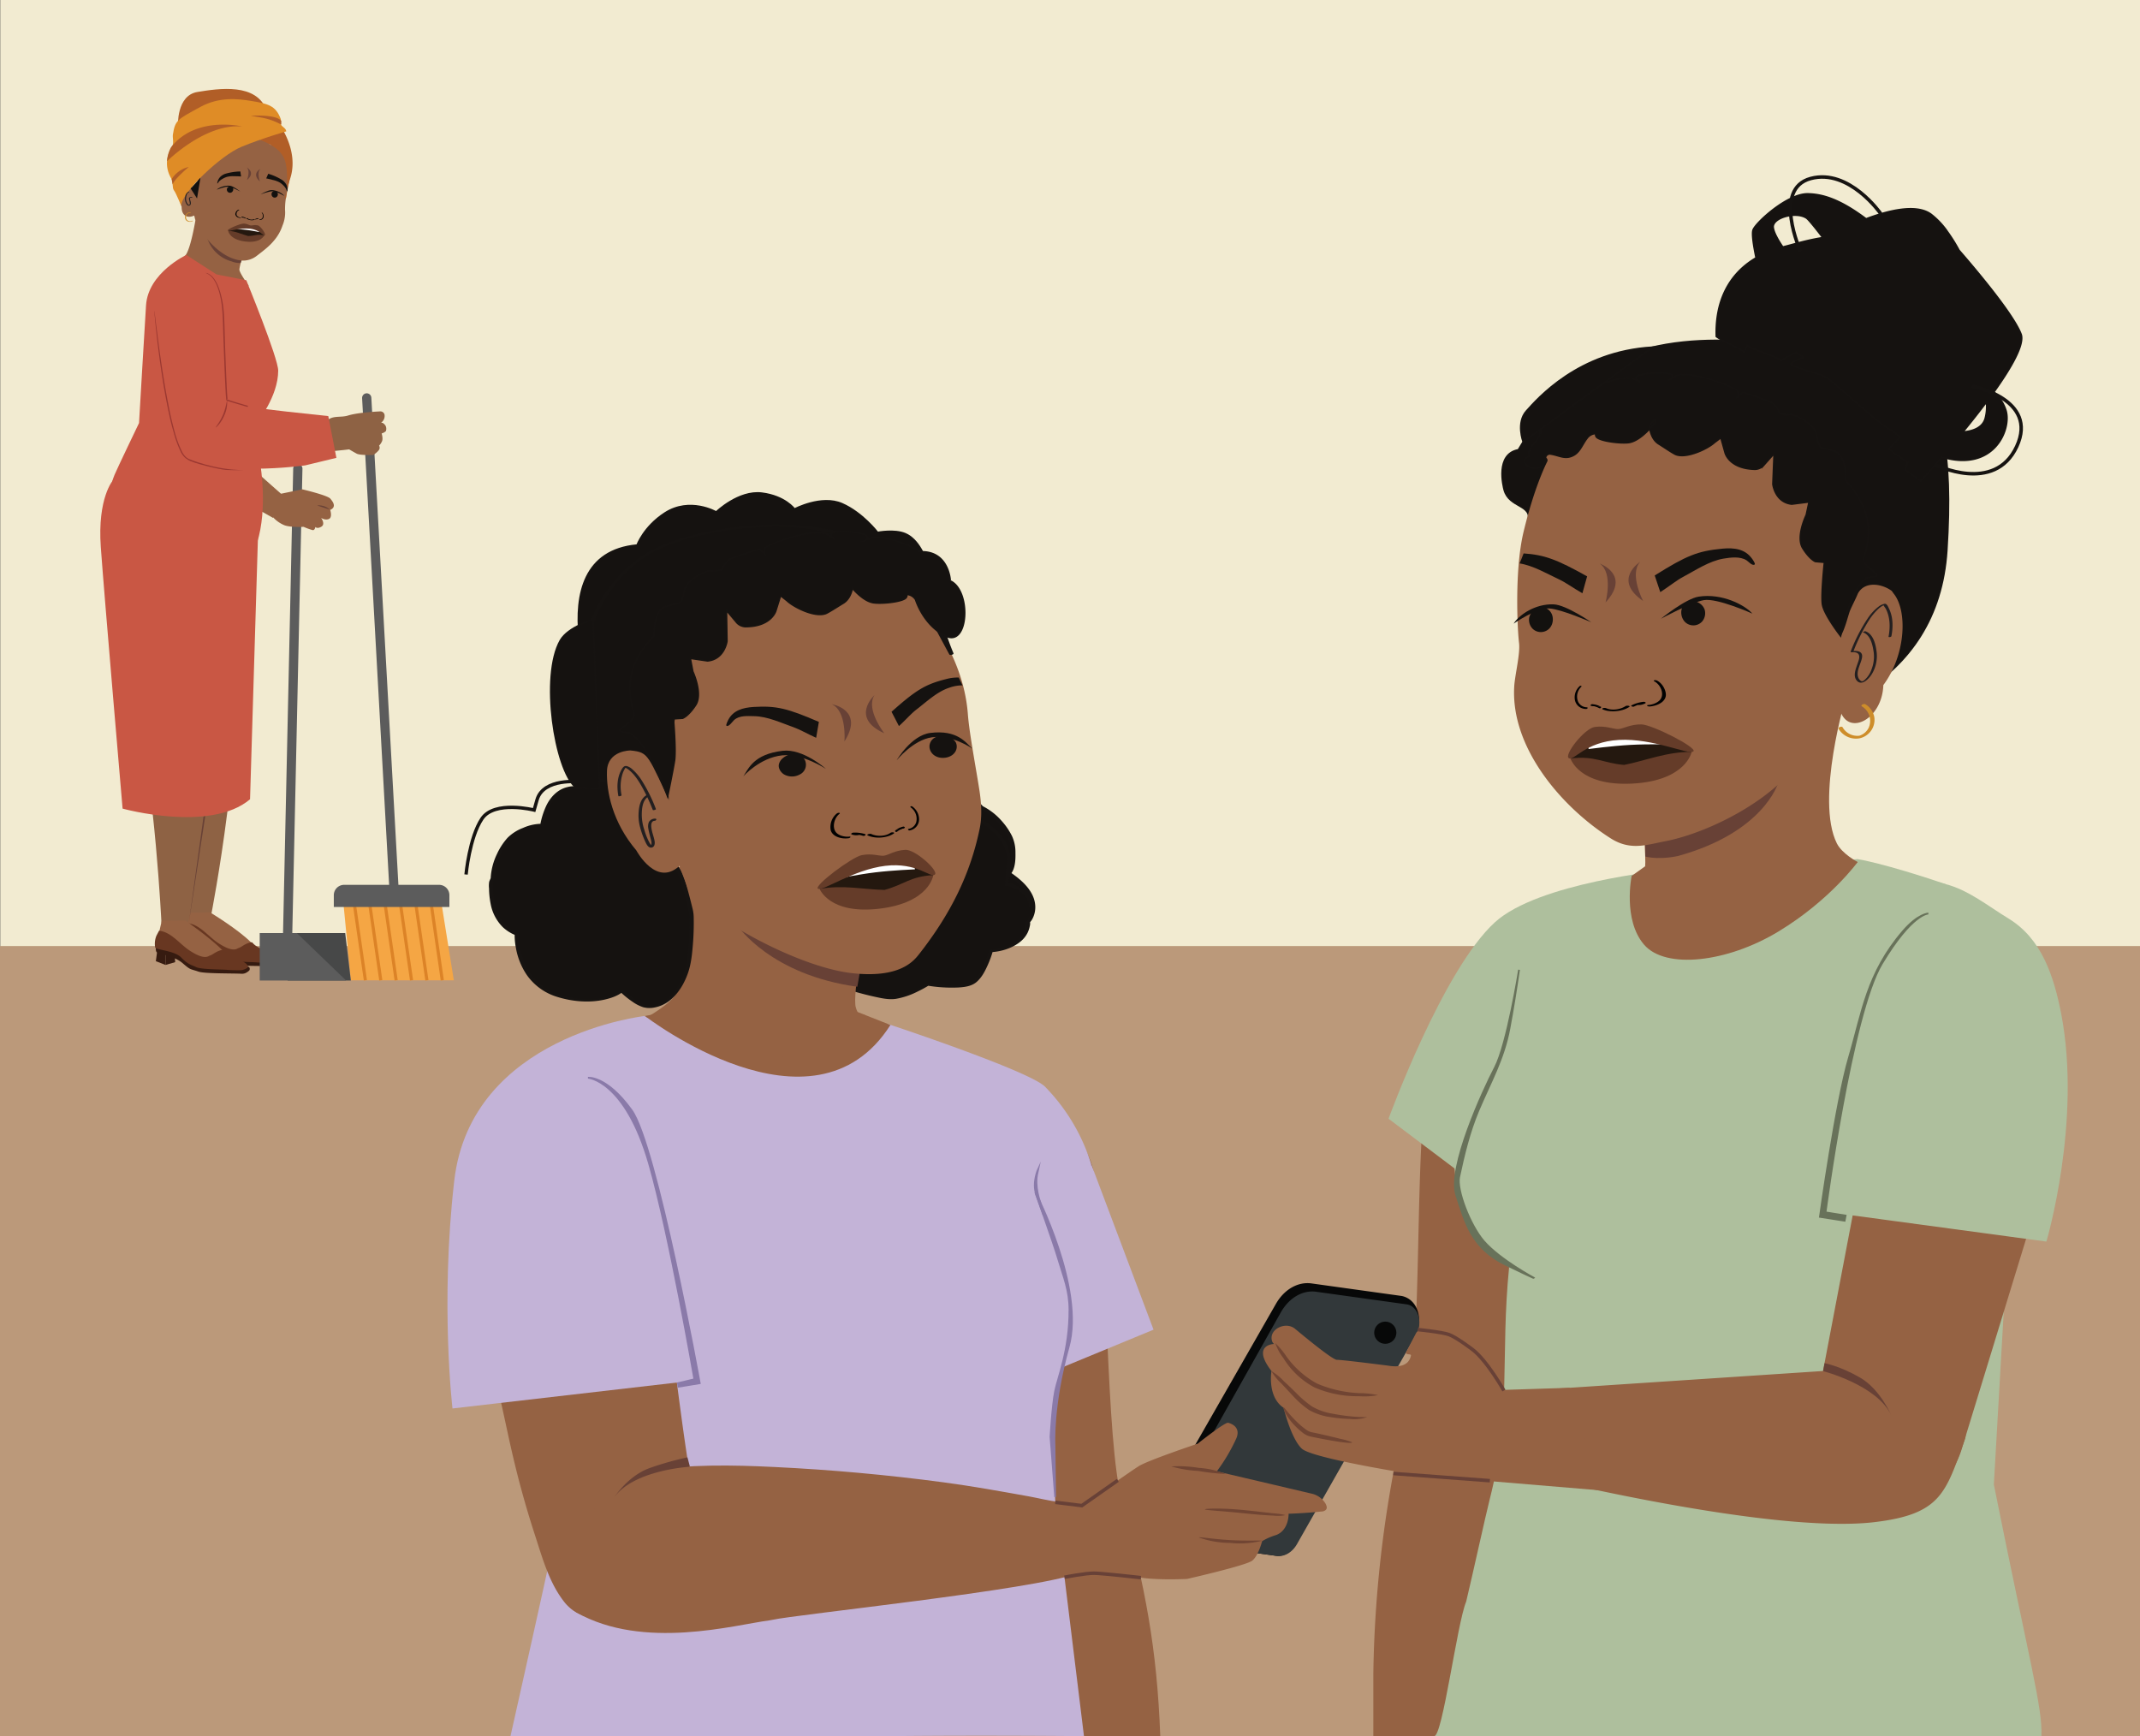 <svg xmlns="http://www.w3.org/2000/svg" viewBox="0 0 1221.96 991.43"><rect x="0" y="0" width="1221.96" height="991.43" fill="#333333" stroke="none"/><defs><style>.cls-1{fill:#f2ebd1;}.cls-2{fill:#bb997a;}.cls-22,.cls-28,.cls-3,.cls-33,.cls-40,.cls-7{fill:none;}.cls-3{stroke:#5c5c5c;stroke-linecap:round;stroke-width:5.28px;}.cls-22,.cls-25,.cls-26,.cls-27,.cls-28,.cls-3,.cls-33,.cls-34,.cls-35,.cls-37,.cls-40,.cls-42,.cls-7{stroke-miterlimit:10;}.cls-4{fill:#956243;}.cls-5{fill:#684136;}.cls-6{fill:#f5a644;}.cls-7{stroke:#dc8327;stroke-width:1.79px;}.cls-8{fill:#5c5c5c;}.cls-9{fill:#b15e27;}.cls-10{fill:#df8c26;}.cls-11{fill:#ce8d2a;}.cls-12{fill:#13110f;}.cls-13{fill:#231f20;}.cls-14{fill:#010101;}.cls-15{fill:#f1eef7;}.cls-16{fill:#8e6244;}.cls-17{fill:#c95744;}.cls-18{fill:#9b3831;}.cls-19{fill:#361b10;}.cls-20{fill:#683721;}.cls-21{fill:#474848;}.cls-22{stroke:#714533;stroke-width:1.76px;}.cls-23{fill:#c3b3d7;}.cls-24{fill:#aebf9d;}.cls-25,.cls-26,.cls-27,.cls-31,.cls-34,.cls-35{fill:#151210;}.cls-25,.cls-26,.cls-27,.cls-28,.cls-33,.cls-34,.cls-35{stroke:#161311;}.cls-25{stroke-width:0.83px;}.cls-26{stroke-width:0.82px;}.cls-27{stroke-width:0.86px;}.cls-28{stroke-width:2px;}.cls-29{fill:#273339;}.cls-30,.cls-42{fill:#8a7aa9;}.cls-32{fill:#161311;}.cls-33{stroke-width:1.93px;}.cls-34{stroke-width:0.83px;}.cls-35{stroke-width:0.83px;}.cls-36{fill:#706189;}.cls-37{fill:#68725a;stroke:#68725a;}.cls-38{fill:#070808;}.cls-39{fill:#32383a;}.cls-40{stroke:#684137;stroke-width:2px;}.cls-41{fill:#714533;}.cls-42{stroke:#8a7aa9;}.cls-43{fill:#24180f;}.cls-44{fill:#fff;}.cls-45{fill:#653c29;}</style></defs><g id="Layer_1" data-name="Layer 1"><polyline class="cls-1" points="0.13 991.43 0.13 0 1222.09 0 1222.09 991.43"/><polyline class="cls-2" points="1221.96 991.33 0 991.33 0 540.19 1221.96 540.19"/><line class="cls-3" x1="170.06" y1="267.59" x2="164.26" y2="532.78"/><path class="cls-4" d="M125.87,251.3c-2,1.75-6.28,4.45-8.22,6.24-4.18,3.85-8.11,5.69-12.06,9.81l50.28,28.35,6-12.52Z"/><path class="cls-4" d="M159.69,282.08l12.94-2.67s14.36,3.37,16,5.32,3.59,4.78-.07,6.43c0,0,1.4,4.23-.74,5.17s-4.46-.61-4.46-.61,2.62,3.53.16,5-3.44.17-3.44.17-.29,2-1.55,1.8a34.22,34.22,0,0,1-5.16-1.87s-7.08.44-10.84-.86a18.18,18.18,0,0,1-6.73-4.73Z"/><path class="cls-5" d="M181.05,288.6a9.53,9.53,0,0,1,7.27,2.38"/><line class="cls-3" x1="225.17" y1="511.1" x2="209.4" y2="227.21"/><polygon class="cls-6" points="195.86 513.48 200.39 559.75 259.13 559.75 251.72 513.48 195.86 513.48"/><line class="cls-7" x1="208.65" y1="559.75" x2="201.94" y2="513.48"/><line class="cls-7" x1="217.43" y1="559.75" x2="210.72" y2="513.48"/><line class="cls-7" x1="226.21" y1="559.75" x2="219.5" y2="513.48"/><line class="cls-7" x1="234.99" y1="559.75" x2="228.28" y2="513.48"/><line class="cls-7" x1="243.77" y1="559.75" x2="237.06" y2="513.48"/><line class="cls-7" x1="252.55" y1="559.75" x2="245.84" y2="513.48"/><path class="cls-8" d="M196.52,505.24h54.19a5.9,5.9,0,0,1,5.9,5.9v6.74a0,0,0,0,1,0,0h-66a0,0,0,0,1,0,0v-6.74A5.9,5.9,0,0,1,196.52,505.24Z"/><path class="cls-4" d="M111.87,124.17s-2.9,18.25-6.1,21.78c-1.08,1.18-5.79,6.22-5.79,6.22L112.49,159a54.13,54.13,0,0,0,26.73,3.07l2.88,1.24s-5.32-7.41-5.39-9.29,3.74-15.35,3.74-15.35"/><path class="cls-5" d="M138.15,148.17A29.5,29.5,0,0,0,133,145c-2.14-.86-6-1.14-15.19-11.1a20.2,20.2,0,0,0,14.5,15.39,12.24,12.24,0,0,0,5.11.87Z"/><path class="cls-4" d="M153.36,81.78l.14.12a1.41,1.41,0,0,1-.13-.24Zm5.48,1.69.25.26v-.11S158.86,83.35,158.84,83.47ZM117.89,136c4.72,5.87,12.33,12.33,20.63,12.8a12.77,12.77,0,0,0,8.22-2.82c3.39-2.61,6.95-5.26,9.59-8.47a25.55,25.55,0,0,0,5-8.76,19.07,19.07,0,0,0,1.43-8.91,40.14,40.14,0,0,1,.4-6.15c.34-2,2-9.59,2.58-14.1s-3.33-12-3.33-12a8.54,8.54,0,0,0-1.28-3.22l-.53-.06a.53.53,0,0,1,.21.52,4.28,4.28,0,0,1-1.77-1.07v0a2.09,2.09,0,0,1-2.21-.85c0,.12.1.38.23.39a2.7,2.7,0,0,1-2.06-1c0,.13.1.38.09.51a5,5,0,0,1-1.64-.94c.1.17,3.16,0,3.15.11-.81,0,.08.4-.52-.28l-.62-.53c-.68,0-.7.46-1.18-.09.12.14-.22-1.38-.24-1.26-.8-.09-.57-.12-1.2-.55,0,.12-2.27.56-2.28.69-.67-.07-.55.56-1,0,.12.14.54-.46.66-.32-.81,0-1.17.52-1.77-.17.12.14-2.5-1.61-2.5-1.61-.81,0-.7.3-1.32-.26.24.27-3.67-.61-3.56-.35-.67-.07,1,2.57.52,2.15a7.18,7.18,0,0,1-1.49-.53c-.68,0,.26.77-.23.23,0,.12.09.5.22.51a2.72,2.72,0,0,1-2.5-.63c.24.27.35.53.47.67a2.63,2.63,0,0,1-1.83-.56c0,.12.22.51.35.53a2.67,2.67,0,0,1-2.11-.47c0,.12.23.4.35.53a1.89,1.89,0,0,1-1.57-.41l.35.53a4,4,0,0,1-1.74-.18c0,.12.25.27.23.39a4.68,4.68,0,0,1-1.32-.26c0,.13.36.41.23.4-.53-.06-1,.14-1.6-.17.12.14.23.4.35.53a3.51,3.51,0,0,1-1.59-.29,1,1,0,0,0,.22.52c-.54-.06-1,.15-1.6-.17,0,.12.22.4.35.53a7.21,7.21,0,0,1-1.61-.16c0,.12.25.27.37.4a4.19,4.19,0,0,1-1.73-.3c0,.25.1.38.09.5-.4,0-.66-.19-1.06-.23l-.69.18C120.39,83.78,119.66,92,119.66,92c-4.48,2.88-6.78,9.44-6.89,11.78a56.59,56.59,0,0,1-1.31,7.29,24,24,0,0,1-2.15-3.94c-.31-.9.08-2-.23-2.87-1-2.08-3.73-1.75-5.33-.68l-.28.38c-2.33,2.55-1,11.39.25,14.1-.09,5.25,3.5,6.77,7.17,5l.51,2.11"/><path class="cls-9" d="M105.43,77.25a60.73,60.73,0,0,1,30.48-1c16.65,3.82,24.93,8.52,27,16.11s.42,20.68.42,20.68-2.1,3.14,2.46-11.36c6.65-21.14-14.66-43.29-20.12-43.86S115.8,53.92,105.43,77.25Z"/><path class="cls-9" d="M101.63,71.78s-.93-17.31,11.13-19.27,34-5.45,39.59,10.86Z"/><path class="cls-10" d="M99.31,108.65c-1.09-1.36-.4-4.82-1.3-6.31-4.74-7.82-2.25-14.73.29-18.73,1.1-1.74.16-5.09.41-6.69,1.34-8.38,2.33-8.54,15.77-15.89,10.94-6,22-4.5,28.34-3.49,10.2,1.61,14.65,2.73,17.47,10.37.37,1-.21,1.71.06,2.9.39,1.67,2.9,2.11,3.11,4.2,0,0-13.71,3.92-25.63,8.84s-34.43,26.43-34.35,33.59C103.48,117.67,100.52,110.16,99.31,108.65Z"/><path class="cls-9" d="M95.38,92.08s21.84-21.85,43-19.85c0,0-26.71-6.36-40.77,11.93l-.36.75a18.52,18.52,0,0,0-1.8,6.3Z"/><path class="cls-9" d="M160.61,71.11l-1.38-.68a36.65,36.65,0,0,0-10.15-3.33l-5.9-1s14.63-1,17.45,3Z"/><path class="cls-11" d="M108.76,121.2a3.05,3.05,0,0,0-3.09,2.37,2.64,2.64,0,0,0,.44,2,2.25,2.25,0,0,0,1.08.84,3.24,3.24,0,0,0,2.8-.16c.08,0,.16-.13.05-.2s-.3,0-.39.06a2.42,2.42,0,0,1-2.91-.6,2.53,2.53,0,0,1,.08-3.2,2.22,2.22,0,0,1,1.71-.77c.11,0,.32,0,.38-.15s0-.14-.15-.14Z"/><path class="cls-12" d="M114.46,101.49l-1.95,11.83-3.64-5.69S112.86,103.23,114.46,101.49Z"/><path class="cls-13" d="M109.6,112.49c-.82-.08-1.79.1-1.71,1.12a20.32,20.32,0,0,1,.53,2.53c0,.27-.13.85-.48.89s-.89-.74-1.06-1a5,5,0,0,1-.62-3.22c.15-1,.48-2.63,1.58-3,.34-.11.25-.5-.1-.39a3.41,3.41,0,0,0-1.92,2.72,5.51,5.51,0,0,0,.09,3.09c.27.82,1.11,2.63,2.28,2.15,1-.41.85-1.65.62-2.48a5.9,5.9,0,0,1-.35-1.48c0-.58.47-.56,1-.51.27,0,.57-.37.19-.41Z"/><path class="cls-9" d="M107.79,95.32s-8.32,7-9.22,10l-.56-3A15.65,15.65,0,0,1,107.79,95.32Z"/><path class="cls-14" d="M144.82,125.25a3.85,3.85,0,0,1-3.45-.58c-.2-.16-1-.11-.66.12a5.42,5.42,0,0,0,4.71.71c.13,0,.12-.15,0-.22a.86.86,0,0,0-.57,0"/><path class="cls-14" d="M140.31,124.46a6,6,0,0,0-2.08-.75.45.45,0,0,0-.34.07c-.07,0-.09.12,0,.17a2.29,2.29,0,0,0,1.14.39.45.45,0,0,0,.38-.1c.08-.09,0-.17-.14-.18a1.85,1.85,0,0,1-.92-.32L138,124a5.55,5.55,0,0,1,1.86.68.47.47,0,0,0,.4,0c.08,0,.18-.14.06-.21"/><path class="cls-14" d="M137.37,124.25a3,3,0,0,1-2.2-1.29,2.43,2.43,0,0,1,1.37-3c.12-.06.07-.15,0-.19a.69.69,0,0,0-.47,0,3,3,0,0,0-1.7,2.58,2.41,2.41,0,0,0,1.82,1.92,4.88,4.88,0,0,0,1,.23c.13,0,.37,0,.44-.09s0-.16-.16-.17"/><path class="cls-14" d="M146.46,125a.11.11,0,0,1,.12-.15,1,1,0,0,0,.7-.15l.2.3a3.08,3.08,0,0,0-1.41.34.23.23,0,0,1-.27-.07c-.05,0-.1-.17,0-.21"/><path class="cls-14" d="M145.79,125a3.28,3.28,0,0,1,1.57-.38.27.27,0,0,1,.22.13.13.13,0,0,1,0,.18"/><path class="cls-14" d="M148.24,125.28a1.75,1.75,0,0,0,1.61-.88,2.55,2.55,0,0,0-.38-2.84.1.1,0,0,1,.06-.17.32.32,0,0,1,.29.12,2.86,2.86,0,0,1,.67,2.45,2,2,0,0,1-1.48,1.56,2,2,0,0,1-.64.07c-.08,0-.23-.06-.26-.17s0-.14.13-.14"/><path class="cls-12" d="M156.13,109.14a2.08,2.08,0,0,1,2.14.58,2.2,2.2,0,0,1,.38,1,1.93,1.93,0,0,1-.64,1.71,1.81,1.81,0,0,1-2.09.14,2,2,0,0,1-.74-2.4,1.81,1.81,0,0,1,.95-1"/><path class="cls-12" d="M148.83,110.93s4.2-2.42,6.21-2.4c2.94,0,6.37,1.9,7.26,3.35,0,0-4.51-2.73-6.58-2.7S148.83,110.93,148.83,110.93Z"/><path class="cls-12" d="M132.76,106.89a2.52,2.52,0,0,0-2.43-.11,1.8,1.8,0,0,0-.39,2.62,1.81,1.81,0,0,0,2,.58,2,2,0,0,0,1.22-2.2c0-.15.15-.42-.42-.79"/><path class="cls-12" d="M137.23,109.36s-3.8-3-5.8-3.29c-2.91-.39-6.58,1-7.67,2.26,0,0,4.86-2,6.91-1.71S137.23,109.36,137.23,109.36Z"/><path class="cls-12" d="M153.17,99.21l-.66,1.51-.51,1.15c1.54.3,2.82.62,3.78.89a13.81,13.81,0,0,1,4.09,1.52,12.17,12.17,0,0,1,2.19,1.86,7.74,7.74,0,0,1,1,1.25c.66,1,.73,1.91.91,1.92s.21-.72.21-.79a6.48,6.48,0,0,0-.85-3.43,8.43,8.43,0,0,0-2.08-2.23,31.89,31.89,0,0,0-8.12-3.65"/><path class="cls-12" d="M137.23,97.9c.09.54.17,1.08.25,1.63s.13.83.19,1.24c-1.56-.11-2.88-.14-3.88-.13a13.68,13.68,0,0,0-4.34.4,12.56,12.56,0,0,0-2.61,1.22,8,8,0,0,0-1.33.93c-.9.83-1.2,1.66-1.37,1.62s0-.75,0-.82a6.57,6.57,0,0,1,1.72-3.09,8.6,8.6,0,0,1,2.59-1.61,32.49,32.49,0,0,1,8.79-1.39"/><path class="cls-15" d="M141.62,130.79c-2-.21-8.12-1.21-8.12-1.21s2,2.53,8,3.16,8.21-1.39,8.21-1.39Z"/><path class="cls-16" d="M133.35,365.32c7.38,54.34-12.77,157.17-12.77,157.17l-13.91,5.24s-3.19-80.56-14.19-129.12"/><path class="cls-16" d="M111.44,401.82c7.38,54.34-4,127.66-4,127.66l-15.24-2.34s-3.67-76.64-14.67-125.2"/><path class="cls-17" d="M64.63,274.08s-9.1,10-7.07,38.34S70,461.71,70,461.71s50.08,13.89,72.78-5.33l4.56-151Z"/><path class="cls-17" d="M148.73,265.73s4.2,24.49-1.9,44.06-6.73,16.55-6.73,16.55L91.33,287.45l-4.08-9Z"/><path class="cls-16" d="M220.34,246.16l0,0a3.71,3.71,0,0,0,.19-1.84,3.32,3.32,0,0,0-.68-1.69c-.21-.25-1.13-1.17-1.47-1.19-1.18-.06-.59,0,.08-.85a4.54,4.54,0,0,0,1.08-3.95h0a2.43,2.43,0,0,0-2.48-1.74c-4.5.23-13.31.84-18.21,2.33-4.28,1.38-8.74-.2-12,2.88l3.44,17.45,6.14-.62,2.95-.35s2.43,1.45,4.32,2.46,9.41.74,9.41.74a12.31,12.31,0,0,0,2.95-2.47,2.33,2.33,0,0,0,.41-2.87,8.47,8.47,0,0,0,1.67-2.51c.69-1.58-.22-4.45-.22-4.45A5.49,5.49,0,0,0,220.34,246.16Z"/><path class="cls-17" d="M123.58,156.67l-17.19-11.09s-21.77,10.14-23,28.72c-.7,10.62-4,67.24-4,67.24s-12.74,26.51-14,29.62c-1,2.68-2.8,6.44-.25,8.24,4.6,3.28,17.53,6.28,23.15,5.85l42.83-1.39c4.83-.38,10.62,11.46,14.34,8.37,1.07-1.4,2.95-13.1,3.25-14.84,1-4.45-1.86-36.26-1.86-36.26s12-14.69,12-29.51c0-7.21-18.22-51.6-18.22-51.6"/><path class="cls-17" d="M192.08,261.43l-17.8,4.3s-54.11,7.49-63.4-7.29S98.3,175.22,98.3,175.22s6.52-21.56,26.44-16.37c9.92,2.59,12.56,22.84,12.56,22.84s1.35,49.23,2,50.1,48.15,5.79,48.15,5.79Z"/><path class="cls-18" d="M127.36,236.77c1.78-4.26,2.06-8.11,2.33-8a17.45,17.45,0,0,1-1.58,8.36c-1.82,4.45-4.8,7.11-4.92,6.94S125.58,241,127.36,236.77Z"/><path class="cls-18" d="M128.6,219c.11,2.3.22,4.57.37,6.86l.15,1.67a8.53,8.53,0,0,0,.1.85,1.14,1.14,0,0,0,.07.32l.06-.08h0l.09-.12a5.8,5.8,0,0,0,.34-.52l.11-.22c0-.13,0-.27,0-.38l-.14-1.66c-.15-2.23-.26-4.51-.37-6.86-.43-9.2-.75-18-1-26s-.26-15.19-1.45-21.17S124,161.09,121.7,158.5a8.42,8.42,0,0,0-3.08-2.4,5.52,5.52,0,0,0-1.34-.29,6.55,6.55,0,0,1,1.21.54,9,9,0,0,1,2.92,2.44c2.15,2.59,3.89,7.26,4.89,13.19s1,13.13,1.28,21.1S128.16,209.83,128.6,219Z"/><path class="cls-18" d="M141.52,232.09c0-.13,0-.26,0-.39-3.2-.92-6.52-1.89-9.94-3l-1.77-.59a4.46,4.46,0,0,1-.58.57c.71.25,1.41.47,2.11.7,3.47,1.08,6.84,2.05,10.09,3C141.46,232.29,141.5,232.19,141.52,232.09Z"/><path class="cls-18" d="M107.6,262.62c0-.21,0-.42.05-.64a12.8,12.8,0,0,1-1.11-.69,10.7,10.7,0,0,1-2.89-4A62,62,0,0,1,99.85,247c-1-3.67-1.95-7.52-2.8-11.48-3.3-15.85-5.3-30.42-6.72-41-.66-5.22-1.21-9.47-1.58-12.48-.19-1.44-.32-2.57-.42-3.4l-.14-.89a1,1,0,0,0,0-.29l-.07.3a4.52,4.52,0,0,0,.07.88c.06.84.17,2,.29,3.41.28,3,.73,7.24,1.33,12.51,1.3,10.56,3.18,25.15,6.54,41,.85,4,1.77,7.83,2.88,11.53A61,61,0,0,0,103,257.52a11.16,11.16,0,0,0,3.11,4.21A14.09,14.09,0,0,0,107.6,262.62Z"/><path class="cls-18" d="M107.65,262s15.06,6.52,31.66,6.4c0,0-5.29.22-10.28-.07-3.5-.21-19.7-4-21.86-5.92Z"/><path class="cls-4" d="M120,521s16,9.66,23.44,17.18h0s-3.67,7.9-8.1,7.37-28.72-15.81-28.72-15.81l2-8.64Z"/><polygon class="cls-19" points="116.36 545.12 110.83 546.69 111.19 531.18 115.7 534.25 116.36 545.12"/><polygon class="cls-19" points="111.24 530.75 110.83 546.69 105.33 544.55 107.11 531.18 111.24 530.75"/><path class="cls-19" d="M157.24,550.94a5,5,0,0,1-3,.78c-5.11-.28-21.13,0-24.55-1.21-5-1.73-4.26-.66-9.06-4.8s-12.88-5.12-14.68-6.17.7-8.8.7-8.8.2-1.55,1.63-1.26l.22,0,4.3,4.33,11.87,6.64,6.73,6.71,13.5.2,10.85-.47a12,12,0,0,1,2.86,1.1,1.58,1.58,0,0,1,.07,1.84A7.69,7.69,0,0,1,157.24,550.94Z"/><path class="cls-20" d="M107.17,527.14c7.06.76,12,7.92,17.72,11.52,2.56,1.62,7.81,4.84,10.83,2.86a10.24,10.24,0,0,0,2.63-1.3c3.57-2.33,5.61-2.16,5.61-2.16a10.83,10.83,0,0,0,3,2.53c2.14,1.32,6.75,3.11,9.23,4.86s1.47,2.85,1.47,2.85a8.57,8.57,0,0,1-3.6,1.4,79.69,79.69,0,0,1-8.23-.22c-3.7-.28-14.92-.16-17.63-1.6-2-1-4.47-1.26-8.44-5.48-3.65-3.87-14.4-4.29-14.83-5.69a12,12,0,0,1,.78-6.82C105.85,529.64,106.93,527.6,107.17,527.14Z"/><path class="cls-4" d="M105.77,525.56s14,9.67,21.44,17.19h0s-3.67,7.9-8.1,7.37-28.72-15.81-28.72-15.81l2-8.64Z"/><polygon class="cls-19" points="100.02 549.4 94.49 550.98 94.85 535.46 99.36 538.53 100.02 549.4"/><polygon class="cls-19" points="94.91 535.03 94.49 550.98 88.99 548.83 90.77 535.46 94.91 535.03"/><path class="cls-19" d="M140.91,555.23a5,5,0,0,1-3,.78c-5.11-.29-21.13,0-24.55-1.21-5-1.73-4.26-.67-9.06-4.81s-12.88-5.11-14.67-6.17.69-8.79.69-8.79.2-1.55,1.63-1.26l.23,0,4.3,4.32,11.86,6.65,6.74,6.71,13.49.2,10.85-.48a12.2,12.2,0,0,1,2.87,1.1,1.62,1.62,0,0,1,.07,1.85A8.45,8.45,0,0,1,140.91,555.23Z"/><path class="cls-20" d="M90.83,531.43c7.06.75,12,7.91,17.73,11.52,2.55,1.61,7.81,4.84,10.82,2.85a10.21,10.21,0,0,0,2.64-1.29c3.57-2.33,5.6-2.16,5.6-2.16a11,11,0,0,0,3,2.53c2.14,1.32,6.75,3.11,9.24,4.86s1.46,2.84,1.46,2.84a8.47,8.47,0,0,1-3.59,1.41,79.59,79.59,0,0,1-8.23-.22c-3.71-.29-14.92-.17-17.64-1.6-2-1.06-4.46-1.26-8.44-5.48C99.78,542.82,89,542.4,88.59,541a12.11,12.11,0,0,1,.78-6.81Z"/></g><g id="Layer_2" data-name="Layer 2"><polygon class="cls-21" points="164.26 532.78 164.26 559.88 200.32 559.88 197.12 532.78 164.26 532.78"/><polygon class="cls-8" points="148.3 532.78 148.3 559.88 190.1 559.88 197.63 559.88 169.49 532.78 148.3 532.78"/><path class="cls-22" d="M602.59,857.84l15.15,1.85,20.53-14.4"/><path class="cls-4" d="M572.2,818.37c15.56,54.16,35.95,173.23,35.95,173.23l54.38-.27h0c-1.9-50.59-8.68-85.05-21.75-134-9.78-34.71-7.59-148.75-16-187.36s-49.67-38.41-54.41-40.52C570.36,629.49,556.64,764.2,572.2,818.37Z"/><path class="cls-4" d="M915.08,766.08c-14.34,54.5-41.33,226.47-41.33,226.47l-89.56-1.12V955.36a677.85,677.85,0,0,1,19.14-150.2c9-34.92,4.23-148.87,11.78-187.67S863.9,578,868.58,575.75C868.58,575.75,929.41,711.58,915.08,766.08Z"/><polygon class="cls-23" points="623.09 664.73 658.68 759.24 579.15 792.09 623.09 664.73"/><path class="cls-24" d="M950.28,497s-71.89,7.05-96.65,29.59c-29.82,27.16-60.76,112.2-60.76,112.2l87.75,66.12s47.19-71.19,54.24-114.6S950.28,497,950.28,497Z"/><g id="freepik--Character--inject-2"><path class="cls-24" d="M837.2,914.52c3.88-16.22,11-48.78,13.51-58.71,12.35-48.49,5.95-81.58,11-132.15,5.44-54,32.81-65.28,37-119.44,1.06-13.6-5.84-22.92-15.25-27.56,13.34-17.58,28.43-33.87,39.9-52.83,3.28-5.42,4.62-6.88,4.63-12.82,7.69-.58,15.75-4.89,23.45-4.58l48.31,1.93c11,.43,22,.87,32.85,2.35,38.78,5.28,84.92,34.73,122.58,45.28l-16.67,291.67c20.68,103.16,27.81,126.93,27.15,143.73,0,0-343.52.5-346.8-.06C823.68,992.14,832,926.87,837.2,914.52Z"/></g><g id="freepik--character-2--inject-2"><path class="cls-24" d="M866.82,580.91a146.79,146.79,0,0,0-30.09,46.82,90.33,90.33,0,0,0-3.71,55,76.44,76.44,0,0,0,53.82,52.77"/></g><path class="cls-24" d="M893.55,924.57C1038,833.77,1113.68,684.06,1111,504.83c-35.42-12-50.27-14.28-50.27-14.28l-85,6.85-75.77,9.87s-46.23,85-47.77,110.79,14.31,71.49,14.31,71.49l15,62.7c4.07,17,18.08,73.88,18.32,91.38Z"/><path class="cls-4" d="M934,407.17s6.28,79.69,5.4,87.47l-7.74,5.53L935,514.25c34.88,26,43.21,26.28,84.27,11.87l41.48-33.92s-8.88-4.6-11.89-10.63c-12.44-24.93,5.3-84.16,5.3-84.16"/><path class="cls-5" d="M1015.31,447.17s-8.17,28.13-57.18,41.6c0,0-10,2.4-18.68.31v-9.17Z"/><path class="cls-25" d="M873.52,402.05c14.45-12.36,15.67-32.43,12.22-49.9-3.31-16.73,7.19-43.77-13.47-41.1-.39.05,6.17-15.13.17-13.33,2.91-9.67-10.7-7.56-13.54-17.91-.57-2.09-5.22-20.54,8.06-23,42.35-71.56,108.34-63,145.07-61.25,72.06,3.41,107.06,4.52,99.65,118.77-5,76.7-74.2,103.6-146.23,107.64-30.77,1.73-67.13,6.08-92.53-19.44Z"/><path class="cls-25" d="M1002.69,147.22C986.05,157,979.34,173.5,980,192.17c3.9,2.92,12,5.87,15.92,8.77q.87-1.91,1.83-3.75c4.29,3.15,15.06,5.5,19.41,8.59,1.07-.78,4.47-2.59,8.51-4.65l4,2.88a21.63,21.63,0,0,0-7.14,3.82c4.94,3.58,17,4.87,21.7,8.67,10.31,8.25,22,19.49,32.65,27.31a58.82,58.82,0,0,1,8.15,5.76l-6.6,6.85,10.89,7.51c-.93,2.79-1.48,4.38-1.48,4.38l8.94,6.32s5-5.44,12.07-13.61c29.74,8.83,39.89-15.83,36.61-26.59a23.08,23.08,0,0,0-6.87-10.57c10.19-14.26,17.65-27.42,15.46-33.11-4.41-11.44-25.31-36.28-35.42-47.9a93,93,0,0,0-6.83-10.89l-.13-.22h0a44.65,44.65,0,0,0-9-9.41c-8.38-6.15-24.31-2.24-37.11,2.6-14.93-11.22-24.8-14.07-33.15-14.27-11.68-.28-29.61,16.24-31.33,20.43C1000.11,133.12,1001.28,140.36,1002.69,147.22Zm118.21,99.44c4.45-5.43,9.06-11.23,13.37-17a26,26,0,0,1-.69,9.08C1132.14,244.31,1126.32,246.18,1120.9,246.66Zm-89.45-122.14c1.18.76,5.25,5.85,9.32,11.14-9.45,1.5-17.28,4-21.43,5L1018,141c-2.3-3.37-5.07-8-5.45-11.1C1011.9,124.44,1025.3,120.55,1031.45,124.52Z"/><path class="cls-4" d="M904.43,249.43a5.63,5.63,0,0,1-.5.84l.52-.39Zm-21.08,6.1,0,.37q.5-.43.93-.87C884.27,254.59,883.35,255.53,883.35,255.53Zm165.46,158.55,2.22-7.53c5.3,13.71,23.79,3.67,24.37-15.36,13-17.48,13.83-42.69,5.83-52.34l-1-1.42c-5.59-4.15-15.42-5.84-19.39,1.54-1.28,3.2-3.3,6.84-4.58,10-1.26,3.64-3,10.94-5.25,14.19,0,0,8.57-34.49,8.58-43s-1.46-29.36-17.18-40.55c0,0-18.94-16.81-26.24-25.34l-2.48-.75c-1.45.08-2.4.58-3.85.66,0-.44.43-.92.38-1.81-2.38,1-4.34.69-6.28.8.46-.47,1.4-1,1.38-1.42-1.92.56-3.88.22-5.83.33.46-.47,1.38-1.42,1.36-1.86-2.38,1-3.88.22-5.83.33a3.32,3.32,0,0,0,.88-1.84c-1.9,1-3.86.66-5.8.77.46-.47.89-1.39,1.35-1.86-2.37,1-3.88.21-5.82.32-.49,0,.92-.94.89-1.39a17.77,17.77,0,0,1-4.83.72c0-.45.93-1,.9-1.39-2.86,1.05-4.37.24-6.31.35l1.36-1.86a6.94,6.94,0,0,1-5.77,1.22c.45-.47,1.37-1.42,1.35-1.87a9.63,9.63,0,0,1-7.72,1.33c.49,0,1.38-1.42,1.36-1.86-2.33,1.91-4.29,1.58-6.72,1.71.46-.47.9-1.39,1.82-2.33-2.81,1.94-6.16,3-9.15,1.85.49,0,.9-1.39.87-1.83-1.84,1.89,1.68-.55-.77-.86,0,0-5.49,2.1-5.51,1.65-1.87,1.45,4.69-7.84,2.27-7.71.43-.92-13.88,1.61-13,.67-2.33,1.92-1.89,1-4.82.69,0,0-9.79,5.9-9.33,5.42-2.3,2.37-3.5.56-6.44.28.46-.48,1.86,1.76,2.32,1.29-1.84,1.89-1.33-.37-3.75-.23,0-.45-8.1-2.45-8.12-2.9-2.36,1.47-1.55,1.62-4.47,1.79,0-.45-1.54,5-1.08,4.53-1.85,1.89-1.84.43-4.29.12l-2.31,1.79c-2.31,2.36,1,1.2-2,.92,0-.31,11,.78,11.44.17a17.81,17.81,0,0,1-6.1,3.11c0-.45.42-1.37.39-1.81a9.76,9.76,0,0,1-7.61,3.11c.48,0,.92-1,.89-1.39-2.3,2.36-5.14,3.86-8.13,2.69v-.08a15.3,15.3,0,0,1-6.61,3.58,1.91,1.91,0,0,1,.87-1.84l-2,.11c-2.22,3.7,8.84,1.07,8.12,5.58,0,0-7.22,13.54-13.66,40.36-5.29,22-3.49,56.36-2.6,63.46.77,6.15-2.35,18.34-2.74,24.8-2.13,35,27,69,55.13,86.84,11.23,7.11,20.36,3.68,31,1.64,21.67-4.17,53.75-19.25,71.87-39.68"/><path class="cls-14" d="M917.1,404.37c3.24,1.45,8,.86,11.13-1.19.68-.46,3-.16,2.09.48-4.08,2.71-11,3.26-15.16,1.39-.41-.19-.35-.49.15-.68a2.81,2.81,0,0,1,1.79,0"/><path class="cls-14" d="M931.65,402.73a20.37,20.37,0,0,1,6.8-2,1.59,1.59,0,0,1,1.07.28c.21.16.26.39,0,.55a7.86,7.86,0,0,1-3.74,1,1.45,1.45,0,0,1-1.18-.39c-.23-.3.15-.52.47-.53a6.12,6.12,0,0,0,3-.82l1.08.82a18.33,18.33,0,0,0-6.08,1.78,1.5,1.5,0,0,1-1.26-.07c-.26-.14-.55-.46-.18-.65"/><path class="cls-14" d="M941.1,402.58c2.77-.2,6-1.52,7.26-3.6,1.92-3.14-.26-8.17-3.82-10-.39-.2-.2-.48.18-.58a2.36,2.36,0,0,1,1.49.23c3.11,1.56,5.28,5.73,5,8.61-.3,2.69-2.87,4.68-6.16,5.61a15.44,15.44,0,0,1-3.06.55c-.42,0-1.18-.06-1.4-.37s.15-.47.55-.49"/><path class="cls-14" d="M912,403.24a.36.36,0,0,0-.38-.49,3.31,3.31,0,0,1-2.19-.58l-.69.9a10,10,0,0,1,4.42,1.3.82.82,0,0,0,.89-.17c.17-.16.35-.5.07-.66"/><path class="cls-14" d="M914.07,403.54a11.12,11.12,0,0,0-5-1.44.93.93,0,0,0-.73.36.38.38,0,0,0,0,.55"/><path class="cls-14" d="M906.19,403.87a5.67,5.67,0,0,1-5-3,7.71,7.71,0,0,1,1.75-8.72.31.31,0,0,0-.16-.55,1.07,1.07,0,0,0-.95.34,8.66,8.66,0,0,0-2.6,7.45,6.25,6.25,0,0,0,4.42,5.12,7.05,7.05,0,0,0,2,.32c.27,0,.76-.15.88-.47s-.14-.46-.4-.46"/><path class="cls-13" d="M1058.39,371.73a102.92,102.92,0,0,1,8.29-16.73,34.12,34.12,0,0,1,6.08-7.51,12.2,12.2,0,0,1,2.06-1.5,4.1,4.1,0,0,1,.59-.3l.31-.13.09,0c.27-.09.13-.06.15,0,.15.18-.46-.28-.52-.1a14.14,14.14,0,0,0,1.25,1.91c2.63,4.91,2.72,10.77,1.69,16.12-.1.55,1.55.27,1.64-.23,1-5.23,1-10.9-1.39-15.77-.49-1-1.16-2.93-2.52-2.72a8.53,8.53,0,0,0-3.59,1.74,28,28,0,0,0-6.1,6.69,95.51,95.51,0,0,0-9.67,18.84c-.18.45,1.43.26,1.64-.24Z"/><path class="cls-12" d="M870,316c12,.81,19,3.46,36.27,13.1l-.13.43c-.67,2.47-.3,1.09-1,3.57q-.78,2.83-1.57,5.66c-5.63-3.23-9.5-6.14-13.24-7.89-7.06-3.3-14.84-7.94-22.65-9.16C868.51,319.79,869.29,317.89,870,316Z"/><path class="cls-12" d="M945,329c.8,2.44.36,1.08,1.17,3.52.62,1.87,1.24,3.72,1.87,5.58,5.45-3.53,9.17-6.64,12.8-8.57,7.21-3.84,15.13-9.2,23.26-10.55,3.89-.65,9.5-1.47,13.25,1,1,.66,3.39,3.43,4.63,2.29.51-.47-1.45-3.15-1.66-3.42-4-5.4-10-6.21-16.89-5.56-14,1.33-20.41,3.92-38.58,15.3"/><path class="cls-11" d="M1063.15,403.34a9.61,9.61,0,0,1,3.84,12.3,8.83,8.83,0,0,1-5,4.36c-.37.14,0,0-.3.09a5.51,5.51,0,0,1-.7.06h-.82a11.3,11.3,0,0,1-1.29-.14,9.55,9.55,0,0,1-6.74-4.74c-.47-.8-2.79,0-2.22,1a11.58,11.58,0,0,0,11.68,5.34,10.76,10.76,0,0,0,8.67-12,10.89,10.89,0,0,0-5.19-7.52c-.77-.48-3,.61-1.88,1.27Z"/><path class="cls-13" d="M1057.22,372.4c1.57-.08,3.89,0,4.34,1.85.36,1.48-.35,3.18-.83,4.56-1,3-2.89,7.18-.39,9.92,3,3.25,7.25-1.65,8.66-4.1a19.84,19.84,0,0,0,2.58-12.29c-.52-4.27-1.79-10.19-6.35-11.88-.37-.14-1.84.46-1.35.65,4,1.47,5.26,6.6,5.86,10.32a19.74,19.74,0,0,1-1.12,10.89,13.89,13.89,0,0,1-4.26,6.22c-.6.44-1.06.67-1.73.27a4,4,0,0,1-1.56-2c-1.15-3.14.88-6.74,1.76-9.69.37-1.25.85-3,0-4.12-1-1.44-3.36-1.33-4.91-1.26-.45,0-1.79.73-.71.68Z"/><path class="cls-12" d="M882.93,347.34c-2.87-1.29-6.07.15-7.8,1.87a7,7,0,0,0-1.94,3.42,7.29,7.29,0,0,0,2.09,6.52,6.78,6.78,0,0,0,7.83.92c3.32-1.79,4.2-5.95,3.18-8.89a6.68,6.68,0,0,0-3.36-3.84"/><path class="cls-12" d="M908.66,355.31s-14.37-9.92-21.45-10.22c-10.32-.43-19.56,5.72-22.92,11,0,0,13.18-9.17,20.44-8.66C891.68,347.88,908.66,355.31,908.66,355.31Z"/><path class="cls-12" d="M963.05,343.89c2.71-1.6,6-.53,8,1a7.14,7.14,0,0,1,2.31,3.18,7.3,7.3,0,0,1-1.35,6.72,6.78,6.78,0,0,1-7.68,1.79c-3.5-1.4-4.83-5.44-4.15-8.48a6.62,6.62,0,0,1,2.91-4.19"/><path class="cls-12" d="M948.38,353.31s14.11-11.48,21.59-12.63c13.48-2.08,26.5,4.89,30.67,9.7,0,0-20.12-9.05-27.77-7.7C965.55,344,948.38,353.31,948.38,353.31Z"/><path class="cls-26" d="M882.55,261.2c-1.19,12.35-18.42,2.94-9.47-.57-1.46-5.87,6.81-8.78,6.22-14.81.4.51.65.91.65.91s-.19-7.27,2.14-9.17,12.93-8,12.93-8l3.45,2.31c-.1-.18-1.4-2.49.22-4s19.56-12.25,31.4-12.18a11.24,11.24,0,0,1,1.17,0l5,2.28.18.08-.19-.1c-.9-.46-2.83-1.62-1.94-2.71a4.27,4.27,0,0,1,2.14-1.1,41.83,41.83,0,0,1,7.11-1.11v0l.8,0,.8-.07v0a42.11,42.11,0,0,1,7.19.31,4.27,4.27,0,0,1,2.25.85c1,1-.78,2.35-1.62,2.91l-.18.12.16-.1,4.77-2.83c.37-.07.76-.13,1.16-.17,11.76-1.4,30.77,7.23,32.56,8.59s.75,3.8.67,4l3.17-2.68s14.46,4.72,17,6.33,3.87,5.74,3.87,5.74,4.4,1.34,5.93.75,9.78,3.14,13.36,7.71c2.3,2.93,1.69,5.86,2.9,8.48h0c.68,1.47,1.07,2.45,1.07,2.45l8.46,2.31c6.84,2.82,5.95,16.63,5.95,16.63,14,15.34,15.4,29,10.36,44.05-1.94,5.81,14.59,10.62,4.18,11S1051,363.2,1051,363.2s-9.65-12.34-10.43-18.29,1.15-23.81,1.15-23.81l-5.11-.43s-3.16-1.08-7.25-7.64,2-19,2-19l1.58-7.38-9.86,1.24c-9.66-1.11-10.78-11.45-10.78-11.45l.69-17.34-5.42,6.11a7.09,7.09,0,0,1-5.39,2.79c-14.89-.28-17.16-9.42-17.16-9.42L982.62,250,979,252.73c-3.79,3.49-15.68,9.2-22,6.88-1.66-.61-8.81-5.51-10-6.17-4.14-2.68-5-8.17-5.22-10.21.55-.6,1.06-1.34,1.58-2,2-2.42,3-1.51,1.06.91-3.42,4.18-9.29,10.12-14.73,10.66-5.24.52-16.7-1-18.24-3.39-1-1.58.63-1.87-1.29-1.68a6.34,6.34,0,0,0-4.06,2.74c-2.36,3-3.8,7.36-7.24,9.36-5,2.92-8.25.27-13.47-.54A2.44,2.44,0,0,0,882.55,261.2Z"/><path class="cls-27" d="M869.72,252.34s-4.18-11,1.92-17.73,29.41-33.94,72-36.39Z"/><path class="cls-28" d="M1105,265.35s33.88,16.86,46.55-10.37-25.46-34.46-25.46-34.46"/><path class="cls-28" d="M1073.94,122.05s-18-26-40-20.13-5.79,41.67-5.79,41.67"/><path class="cls-4" d="M931.68,500.17s-5.15,25,7.1,39.23,47.41,10.23,76.76-7.53,45.22-39.67,45.22-39.67Z"/><path class="cls-15" d="M927.64,425.15c6.71-.38,27.06-2.76,27.06-2.76s-6.91,8.17-27,9.33-27-6-27-6Z"/><path class="cls-4" d="M1065.39,654.66,1036,808.93a42.87,42.87,0,0,0,33.55,51.51h0c21.46,4.22,43.91-11.57,50.43-32.45l45.36-148.08Z"/><path class="cls-4" d="M1121.89,822.11c-10.87,30.19-13.49,42.46-51.33,47-63,7.58-212.49-30.59-212.49-30.59l-17.56-42.4,245-16.23c5.46-.37,13.78,5.69,17.85,8.83a44.45,44.45,0,0,1,12.83,15.38C1119.18,810.18,1124.11,816,1121.89,822.11Z"/><path class="cls-24" d="M1088.21,498.51c2.66,2.82,18.25,5.17,22.74,6.32,13.09,3.35,24.42,12.65,36,19.69,18.79,11.44,25.78,32.66,30,54.27,11.9,61.57-8.44,130.15-8.44,130.15l-125-16.88s17-100.09,39.34-137.95C1105,516.54,1088.46,498.78,1088.21,498.51Z"/><path class="cls-29" d="M580.69,886.49a89.68,89.68,0,0,1,17.63,23.15,44.27,44.27,0,0,1-10-10.85A45.26,45.26,0,0,1,580.69,886.49Z"/><path class="cls-23" d="M623.09,664.73a109.41,109.41,0,0,0-26.36-44.22c-9-9.11-90-35.91-90-35.91-70.2,17.17-104.74-6.58-112-7.54-5-.66-32.1,4.53-32.1,4.53L311.36,745.23s8.13,115.31,8.65,116.13S291.43,991.6,291.43,991.6s142.61.91,197.81,0c57-1,129.72-.27,129.72-.27L602.59,857.84l-1.92-48.39,8.84-37.75Z"/><path class="cls-30" d="M326.83,641.51a21.32,21.32,0,0,1,3,2.38,90.82,90.82,0,0,1,7.12,7.43,139.35,139.35,0,0,1,18.9,28.43,143.79,143.79,0,0,1,11.43,32.08c.81,3.36,2.72,9.14,3.14,12.57.31,1.23-.51.11-.66,1.37-.36,0-1.75-5.2-4.08-13.6a179.44,179.44,0,0,0-12-31.58,164.17,164.17,0,0,0-18.07-28.39C330.37,645.89,326.86,641.87,326.83,641.51Z"/><path class="cls-4" d="M403.81,573.44l-35.55,6.68s96.16,74.42,140.18,5.14l-59-23.32Z"/><path class="cls-31" d="M560.1,460.87l-1.65-1.77c-13.32-6.43-24.47-7-33.18,1.23-.13-.07-17.58-8.71-34.69,13.55-14.86,19.32-10.42,32.3-10.42,32.3s-11.74,4.65-14.43,10.05c-6.06,12.15-5.74,35.58,4.95,38.89s11.53,8.44,11.53,8.44,16.42,5.24,25.32,6.23S530,562.08,530,562.08s19.72,3.2,25.81-1S565.75,543,565.75,543s20.7-.85,21.28-16.36c0,0,7.66-8.57-2-20a43.5,43.5,0,0,0-8.93-7.77s3.65-4.3,2.09-16.48C577.56,477.1,570.22,465.75,560.1,460.87Z"/><path class="cls-32" d="M561.22,460.38a17.28,17.28,0,0,0-1.65-1.77,12.79,12.79,0,0,0-2.69-1.28q-1.43-.61-2.88-1.17a40,40,0,0,0-11.08-2.61,24.33,24.33,0,0,0-18.63,6.53l1.93-.37a19.87,19.87,0,0,0-6.69-1.7,28.12,28.12,0,0,0-15.41,3c-7.75,3.93-13.69,10.7-18.3,17.94-3.64,5.73-6.53,12.2-7.3,19a20.28,20.28,0,0,0,.44,8.53l.71-.88a44.16,44.16,0,0,0-11.53,6.51,14.92,14.92,0,0,0-4.62,6.45,41.75,41.75,0,0,0-2.3,8.59,43.84,43.84,0,0,0,.5,18.14c1.27,4.78,3.77,9,8.67,10.64,3.26,1.06,6.68,2.58,9,5.18a6.07,6.07,0,0,1,1.61,2.74c0,.22.31.33.48.38,6.05,1.93,12.2,3.66,18.41,5,3.85.84,7.78,1.69,11.72,1.1a43.65,43.65,0,0,0,12.2-4.09,65.76,65.76,0,0,0,6.94-3.8l-1.49.29a84.26,84.26,0,0,0,17.94,1.13c3.39-.2,7.19-.65,10-2.8,3.19-2.48,5.2-6.39,6.8-10a58.75,58.75,0,0,0,3-8.24l-1.35.87c6-.26,12.55-2.29,17.16-6.14a15.27,15.27,0,0,0,4.06-5.17,14.8,14.8,0,0,0,1.11-3.37,6.59,6.59,0,0,0,.25-1.81s-.06-.83-.17-.37c0,0,.07-.06.08-.1a7.66,7.66,0,0,1,.81-1.11,13.31,13.31,0,0,0,1.07-2,14.17,14.17,0,0,0,1.11-6.59c-.54-8.24-7.67-14.45-14-18.79l0,.86c2.61-3.12,2.78-8.31,2.7-12.11a22.14,22.14,0,0,0-1.95-9.58,38.57,38.57,0,0,0-5.92-8.67,36.09,36.09,0,0,0-10.89-8.47c-.76-.38-3,.71-1.9,1.23a37.12,37.12,0,0,1,15.79,15.57,19.62,19.62,0,0,1,2.35,8.34,29.08,29.08,0,0,1-.77,10,12.33,12.33,0,0,1-1,2.49c-.12.22-.25.43-.38.64s-.34.44,0,.06c-.26.31-.34.61,0,.86,5.68,3.89,11.77,9.17,13.23,16.24a13.33,13.33,0,0,1-2.19,10.47c-.12.17-.22.32-.13.18a1.52,1.52,0,0,0-.28.57c-.31,1.14-.24,2.4-.57,3.56a13.05,13.05,0,0,1-3.16,5.44,20.76,20.76,0,0,1-9.74,5.27,29.3,29.3,0,0,1-6.44,1.08,1.53,1.53,0,0,0-1.36.86,57,57,0,0,1-2,6c-1.39,3.51-3.09,7.21-5.66,10-2.22,2.43-5,3-8.22,3.25a65.77,65.77,0,0,1-11.05-.19c-2.22-.19-4.57-.52-6.64-.77-1.66-.2-3.25,1.22-4.64,2a55,55,0,0,1-10.49,4.6,22.35,22.35,0,0,1-6.1,1.13,27.93,27.93,0,0,1-5.68-.7,183,183,0,0,1-21.07-5.57l.48.38c-.51-2.88-3.87-5.15-6.17-6.41a30.33,30.33,0,0,0-5-2.13,10.51,10.51,0,0,1-3.29-1.57,13,13,0,0,1-3.88-5.54c-2.17-5.34-2.43-11.44-1.92-17.11a48,48,0,0,1,1.65-8.9c.72-2.46,1.57-5.21,3.31-7.14,3.23-3.57,8.1-6,12.52-7.7.28-.11.84-.49.71-.88a17.11,17.11,0,0,1-.6-6,39.55,39.55,0,0,1,4.92-16.61c6.11-11.55,17.14-24.44,31.49-23.83a19.17,19.17,0,0,1,7.13,1.56,1.89,1.89,0,0,0,1.94-.37,20.48,20.48,0,0,1,16.49-5.48,38.26,38.26,0,0,1,10,2.54c.9.35,1.8.72,2.68,1.11a9.4,9.4,0,0,1,2,.94,15.67,15.67,0,0,1,1.57,1.68C559.61,462,561.91,461.12,561.22,460.38Z"/><path class="cls-33" d="M544.1,461.6s31,8.59,31.92,29l-1.14,14.25s14.42,3,13.61,13.11"/><path class="cls-4" d="M374.83,491.19s24.63,45.48,11.24,76C383.52,573,369.16,581,369.16,581l39.12,6.66c44.3,15.88,38,26.42,78.47,2.45l7.16-11.08s-3.16,3.36-5.25-3.82,5.9-49.42,5.9-49.42"/><path class="cls-34" d="M343.31,412S303,316.86,363.77,311.21c0,0,3.8-10.48,15.85-18.29,14.3-9.26,29.33-.61,29.33-.61s12.76-12.4,26.07-10.74,18.66,9.05,18.66,9.05,15.4-8.16,27.16-3S501.15,304,501.15,304s9.63-1.89,15.82.77c14.81,6.36,17.52,38.62,19.81,50,0,0-13.34-38.18-26.27-39.21s-124.89,28.94-124.89,28.94l-29.15,102.1Z"/><path class="cls-31" d="M281.42,501.25l-.95,2.23c-.48,14.78,3.5,25.2,14.56,29.84,0,.14-.91,29.31,26.37,35.93,23.69,5.76,33.76-3.56,33.76-3.56s9,8.86,15,9.13c13.56.62,21.71-15.24,23.3-26.31a145,145,0,0,0,1.38-27.11s-2.76-11.79-5.45-20.33S374,483.15,374,483.15s7.1-14.7.85-18.59-22-22.07-22-22.07-7.78,1.75-22.19,7.51c0,0-10.95-3.54-17.51,9.9a43.21,43.21,0,0,0-3.49,11.31s-5.41-1.59-15.92,4.77C289.19,478.72,281.78,490,281.42,501.25Z"/><path class="cls-32" d="M280.22,501.4a17.71,17.71,0,0,0-.88,2.06,14.14,14.14,0,0,0-.09,3.85,47.26,47.26,0,0,0,.91,8.8A25.27,25.27,0,0,0,287,529.3a23.34,23.34,0,0,0,7.12,4.6l-.25-.43a36.47,36.47,0,0,0,.71,7.73,39.76,39.76,0,0,0,6.15,15.39A32.77,32.77,0,0,0,318,569.17c8.6,2.72,18.39,3.6,27.24,1.6,3.69-.84,8-2.25,10.85-4.88l-2.08.27a50.56,50.56,0,0,0,7.4,6,22,22,0,0,0,6,3,14.07,14.07,0,0,0,6.58.06c9.5-1.86,15.65-10.67,18.72-19.25,1.9-5.29,2.46-10.88,2.92-16.45a151.73,151.73,0,0,0,.49-15.52,21.54,21.54,0,0,0-.62-5c-1.25-5.13-2.57-10.24-4.06-15.3a28.13,28.13,0,0,0-3.25-7.65,42.79,42.79,0,0,0-5.44-6.56,66.14,66.14,0,0,0-7.72-6.76v.5a41.1,41.1,0,0,0,2.72-7.51c.85-3.33,1.71-8.18-1-10.91-1.08-1.08-2.56-1.86-3.74-2.86-1.57-1.34-3.06-2.76-4.52-4.2-3.22-3.16-6.31-6.46-9.34-9.79-1.77-2-3.53-3.9-5.25-5.89-.28-.32-.92-.21-1.27-.13-7.69,1.74-15.21,4.71-22.51,7.61l1.21-.16a14.24,14.24,0,0,0-7.19,0c-5.53,1.25-9.61,5.44-12.07,10.38a44.34,44.34,0,0,0-3.67,11.68l1.93-.8a9.66,9.66,0,0,0-3.22-.16,26.38,26.38,0,0,0-8.49,2.26,25.1,25.1,0,0,0-8.81,5.64,36.65,36.65,0,0,0-6,9.17,36,36,0,0,0-3.63,13.93c0,1,2.36.5,2.39-.3a37.22,37.22,0,0,1,7.86-20.83,19.28,19.28,0,0,1,7.09-5.65,25.65,25.65,0,0,1,8.32-2.8,7.79,7.79,0,0,1,3,.05c.54.15,1.81-.14,1.94-.81,1.52-8.17,5.38-20.18,15.39-20.78a11.27,11.27,0,0,1,2.79.16,3.54,3.54,0,0,0,2.09.05c3-1,6-2.33,9-3.41q3.31-1.18,6.68-2.24c2-.64,4.09-1.27,6.18-1.75l-1.28-.13c4.18,4.82,8.5,9.54,13,14.07a63.81,63.81,0,0,0,8.42,7.6,5.92,5.92,0,0,1,2.85,3.76,14.07,14.07,0,0,1-.13,5.78,39.35,39.35,0,0,1-3,8.95c-.07.14-.17.37,0,.5a66.08,66.08,0,0,1,5.93,5c3.4,3.2,6.86,6.82,8.79,11.13a52,52,0,0,1,2.38,7.54c.74,2.64,1.44,5.28,2.11,7.94a43.2,43.2,0,0,1,1.61,6.81,85.08,85.08,0,0,1,0,10.1,120.1,120.1,0,0,1-1.68,18c-1.59,8.41-6.05,18-13.85,22.26a14.22,14.22,0,0,1-7.22,1.76,13.52,13.52,0,0,1-6.33-2.34,46.35,46.35,0,0,1-8.38-6.59c-.5-.49-1.63-.14-2.07.27-.15.14-.32.26-.48.39s.12-.08-.1.07l-.32.22c-.28.19-.56.37-.86.54a24.06,24.06,0,0,1-5.76,2.41c-8.22,2.32-17.25,1.43-25.39-.73a32,32,0,0,1-17.59-11.64,37.9,37.9,0,0,1-6.52-15,38.29,38.29,0,0,1-.95-8.61.4.4,0,0,0-.24-.43,21.87,21.87,0,0,1-12.28-13.11,37.86,37.86,0,0,1-1.94-10,39,39,0,0,1-.11-5.92,9.07,9.07,0,0,1,.95-2.62C282.93,500.35,280.55,500.61,280.22,501.4Z"/><path class="cls-5" d="M421.43,528.9s18.68,27.75,68.11,34.53c0,0,.81-4.78,1.28-7.37l1.54-7Z"/><path class="cls-4" d="M393.88,510.28c21.16,19.79,65.26,42.33,92.62,45.39,26.85,3,34.92-6.54,38.24-10.77,18.21-23.18,29.38-46,34.67-71.77,1.43-7,1-14.33-.14-21.79-1.71-11.2-5.78-32.59-6.59-43.37-2.06-27.44-16.33-50.06-33.5-71.73-35.76-45.13-101.6-39.35-128.21-23.62-31.1,18.38-42.92,51.1-41.91,84.66a90.78,90.78,0,0,0,5.93,30.2,97.82,97.82,0,0,1,13.5,15.45"/><path class="cls-31" d="M517.37,325.31s8.62,15.92,25.87,48c-4.44-10.3-7.75-26.07-18.08-40.07C489.08,284.33,396,299.72,369.51,316.51c-31,19.62-40,54.15-38.78,90.34.5,14.7.73,24.09,6.17,35.83.22.14,3,2.59,3,2.59s29.93,3,41.27,20l-1-15.59s0-9.64,4.7-46c0,0,.14-5.73,8.15-29.26s17.86-30.94,17.86-30.94,47.21-12.14,58.63-13.08S517.37,325.31,517.37,325.31Z"/><path class="cls-32" d="M516.16,325.64q7.92,14.6,15.78,29.23,5.05,9.38,10.1,18.77c.4.75,2.73.1,2.41-.65-3.14-7.31-5.26-15-8.32-22.36a79.78,79.78,0,0,0-13.26-22.11c-8.29-9.48-19.18-16.34-30.88-20.84-12.17-4.68-25.16-7-38.14-7.79a185.57,185.57,0,0,0-38.77,1.78,164.23,164.23,0,0,0-32.2,7.88,81.7,81.7,0,0,0-11.68,5.18,73.16,73.16,0,0,0-16.45,12.67c-11,11.14-18.06,25.42-21.73,40.55-4,16.44-4.07,33.46-3,50.26.51,8.32,1.94,16.4,5.37,24.05a8.1,8.1,0,0,0,2.48,2.64,4,4,0,0,0,1.41,1,26.55,26.55,0,0,0,2.8.39c11,1.75,22.68,5.3,31.5,12.39a32.21,32.21,0,0,1,6.53,7c.43.64,2.38,0,2.33-.79l-.62-9.77-.33-5.18c0-.21,0-.43,0-.64,0,0,0,.2,0,0,0-4.25.5-8.53.89-12.74,1-11.13,2.6-22.18,3.82-33.29a44.29,44.29,0,0,1,.91-5c1.11-4.81,2.53-9.55,4-14.25,3.92-12.48,8.21-25.31,16.42-35.72a42.17,42.17,0,0,1,2.79-3.19,19.51,19.51,0,0,0,1.49-1.37c.33-.43-.57.28-.64.28a1.88,1.88,0,0,0,.48-.12l2.59-.66q12.17-3.09,24.38-6c8.91-2.11,17.86-4.28,26.9-5.74,3.11-.49,6.24-.7,9.36-1,5-.48,9.9-1,14.85-1.54q13-1.39,26-2.88l1.53-.17c1.16-.14,2-1.5.34-1.31q-10,1.14-19.92,2.23c-9.38,1-18.75,2-28.14,2.89a100.41,100.41,0,0,0-10.2,1.69c-4.74.95-9.46,2-14.17,3.07-9.19,2.1-18.34,4.33-27.48,6.63-2.19.54-4.38,1.06-6.55,1.65a6.53,6.53,0,0,0-2.79,2c-7.25,7.34-11.9,17.3-15.41,26.86-2.49,6.78-4.68,13.72-6.63,20.68a95.4,95.4,0,0,0-2.29,9.55c-.39,2.22-.59,4.48-.87,6.71q-1.33,10.5-2.46,21c-.67,6.29-1.34,12.61-1.59,18.93a20,20,0,0,0,0,2.05l.76,11.82.19,3.12,2.33-.79c-7-10.37-19.89-15.47-31.61-18.3q-3.12-.77-6.29-1.3a21.28,21.28,0,0,0-3.45-.51,2.06,2.06,0,0,1-.26,0c.34,0,.39.22-.07-.18a20.21,20.21,0,0,1-2.57-2.21,11.08,11.08,0,0,1-1.16-2.63c-.4-1-.78-2-1.13-3a58.12,58.12,0,0,1-1.65-5.76c-1.89-8.31-2-17-2.23-25.44A158.89,158.89,0,0,1,333,380.62c2-15.35,6.73-30.52,15.67-43.28,7.25-10.34,17.2-19.13,28.77-24.28a133.21,133.21,0,0,1,28.71-8.62,188.5,188.5,0,0,1,37.09-3.53A142,142,0,0,1,481.53,306c12,3.43,23.52,9,32.92,17.28a68.3,68.3,0,0,1,13.43,16.24c4.55,7.62,7.6,16,10.5,24.33,1.15,3.29,2.28,6.6,3.66,9.81l2.41-.65q-12.3-22.86-24.63-45.7l-1.25-2.3C518.14,324.19,515.81,325,516.16,325.64Z"/><path class="cls-4" d="M389,493.4c-13.75,14.48-25.63-7.79-25.63-7.79-13.63-16.07-17.16-33.54-16.78-45.35s13.36-11.75,13.36-11.75c11,1.1,9.49,2.41,24.74,33.64"/><path class="cls-13" d="M374.55,462a91.53,91.53,0,0,0-7.92-16.07,28.65,28.65,0,0,0-5.76-6.84,7.42,7.42,0,0,0-3-1.66c-1.5-.29-2.22.75-2.88,1.87-2.68,4.55-2.83,10.2-1.89,15.26.06.33,1.9-.08,1.82-.49a24.08,24.08,0,0,1,.62-12.41,15.28,15.28,0,0,1,1.43-3c.17-.27.37-.51.54-.78.05-.08.3-.36.19-.24l-1.42.44c-.29,0,0,0,.06,0s.31.09.52.17a9.1,9.1,0,0,1,2.21,1.35c3.34,2.65,5.73,6.51,7.78,10.18a108.17,108.17,0,0,1,5.9,12.69c.15.4,1.94-.18,1.82-.49Z"/><path class="cls-13" d="M374,467.44a4,4,0,0,0-3.46,1.91,6.49,6.49,0,0,0-.31,3.9c.25,1.66.72,3.28,1.13,4.91.32,1.25.91,2.92.56,4.22,0,.09-.24.52-.23.54s.57-.16.56-.12-.21-.09-.22-.14c-.09-.2-.45-.45-.6-.64a10.41,10.41,0,0,1-.77-1.22,36.35,36.35,0,0,1-2.74-6.93,27.53,27.53,0,0,1-1.45-8.64c0-3.55.43-8.49,3.87-10.46a.51.51,0,0,0,.12-.87c-.35-.29-1,0-1.3.14-3.3,1.88-4.23,6-4.47,9.52a25.18,25.18,0,0,0,.66,8.21,50.06,50.06,0,0,0,2.89,8.33c.58,1.26,1.34,3.13,2.69,3.75a2.05,2.05,0,0,0,2.76-1.38c.42-1.28,0-2.83-.33-4.09-.48-2-3.36-9.45.45-9.71,1-.07,1.44-1.31.19-1.23Z"/><path class="cls-31" d="M455.5,430.76a9.85,9.85,0,0,0-8.74,2.37,6.32,6.32,0,0,0-2,3.26c-.47,2.21.94,4.48,2.82,5.73a9.23,9.23,0,0,0,9,.16,6.19,6.19,0,0,0,3-8.33,6.58,6.58,0,0,0-4.08-3.19"/><path class="cls-31" d="M471.58,439s-13-11.72-24.76-10.29c-16.59,2-19.37,10.16-22.39,14.59,0,0,9.39-10.68,22.25-12C458.34,430.18,471.58,439,471.58,439Z"/><path class="cls-31" d="M533.86,421.12c3-1.69,6.83-1,9.12.2a6.82,6.82,0,0,1,2.84,2.68,5.63,5.63,0,0,1-1.08,6.21c-1.94,2.21-5.6,3-8.6,2.28-4.07-1-5.87-4.51-5.3-7.32a6.11,6.11,0,0,1,3-4.05"/><path class="cls-31" d="M512,434.11s8.33-14.29,19.25-15.62c15.36-1.86,20.1,5.38,24,9,0,0-11.34-8.17-23.17-6.48C521.38,422.52,512,434.11,512,434.11Z"/><path class="cls-31" d="M547.56,387.1a1.55,1.55,0,0,1-.08-.23,24.74,24.74,0,0,0-7,.83c-12,3-17.26,6.13-31.41,18.73l.2.36c1.07,2.1.47.92,1.56,3q1.23,2.4,2.48,4.8c4.23-3.88,7-7.16,9.89-9.37,5.73-4.38,11.83-10.24,18.73-12.49a22.4,22.4,0,0,1,7.68-1.39C548.91,390,548.24,388.53,547.56,387.1Z"/><path class="cls-31" d="M467.52,412.6c-.39,2.32-.18,1-.58,3.36-.3,1.77-.6,3.55-.91,5.32-5.45-2.45-9.26-4.75-12.83-6-7.09-2.49-15-6.26-22.6-6.35-3.62-.05-8.35-.55-11.41,2.2-.82.74-3.09,4.13-4.37,3.27-.53-.35.88-3.06,1-3.34,2.88-5.46,8.26-7,14.58-7.4,12.89-.74,19.08.72,37.18,8.53"/><path class="cls-14" d="M508.42,475.58c-2.88,2-7.62,2.17-10.94.62-.74-.34-3,.35-2,.83,4.4,2.05,11.15,1.47,14.87-1.09.37-.26.27-.55-.25-.65a2.59,2.59,0,0,0-1.73.29"/><path class="cls-14" d="M494.09,476.31a19.24,19.24,0,0,0-6.89-.87,1.57,1.57,0,0,0-1,.45c-.17.2-.19.44.09.55a7.19,7.19,0,0,0,3.77.4,1.38,1.38,0,0,0,1.08-.58c.17-.33-.23-.49-.54-.45a5.79,5.79,0,0,1-3-.33c-.31.33-.61.66-.91,1a17.27,17.27,0,0,1,6.16.79A1.42,1.42,0,0,0,494,477c.23-.18.45-.55.06-.68"/><path class="cls-14" d="M485,477.7c-2.72.26-6-.54-7.61-2.42-2.37-2.84-1.11-8.24,2-10.62.34-.26.11-.51-.27-.55a2.25,2.25,0,0,0-1.41.48,10,10,0,0,0-3.36,9.45c.73,2.65,3.54,4.22,6.87,4.62a14.8,14.8,0,0,0,3.05,0c.41,0,1.14-.25,1.3-.6s-.23-.44-.61-.41"/><path class="cls-14" d="M513.21,473.6a.35.35,0,0,1,.28-.55,3.2,3.2,0,0,0,2-.94l.82.79a9.44,9.44,0,0,0-4.06,2,.75.75,0,0,1-.88,0c-.19-.13-.42-.45-.18-.66"/><path class="cls-14" d="M511.21,474.24a10.64,10.64,0,0,1,4.54-2.24.86.86,0,0,1,.77.24.39.39,0,0,1,.05.55"/><path class="cls-14" d="M518.87,473.29a5.59,5.59,0,0,0,4.31-3.85A8,8,0,0,0,520,461a.33.33,0,0,1,.06-.59,1,1,0,0,1,1,.19,9,9,0,0,1,3.74,7.05,6.43,6.43,0,0,1-5.32,6.51,1,1,0,0,1-.93-.32c-.17-.32.06-.49.3-.53"/><path class="cls-35" d="M525.54,315.07c-5.62-3.64-16.3-8.15-26-8.31a11.76,11.76,0,0,0-1.19,0L493.21,309,493,309l.19-.09c.92-.44,2.9-1.57,2-2.69a4.34,4.34,0,0,0-2.13-1.16A42.93,42.93,0,0,0,486,303.8v0l-.8-.05-.81-.08v0a42.37,42.37,0,0,0-7.26.14,4.25,4.25,0,0,0-2.28.81c-1,1,.73,2.39,1.56,3l.18.12-.16-.1-4.74-3a8.93,8.93,0,0,0-1.17-.2c-11.82-1.69-31.19,6.56-33,7.89s-.84,3.8-.76,4l-3.13-2.78s-14.69,4.42-17.27,6-4,5.7-4,5.7-4.48,1.24-6,.6-9.93,2.94-13.65,7.47c-2.38,2.9-1.84,5.86-3.12,8.48h0c-.72,1.46-1.14,2.44-1.14,2.44l-8.59,2.12c-7,2.69-6.38,16.64-6.38,16.64-14.46,15.12-16.21,28.84-11.49,44.15,1.83,5.9-14.95,10.37-4.47,11s23.7,36.72,23.7,36.72,3-14.42,3.95-20.39-.6-24-.6-24l5.16-.32s3.21-1,7.5-7.53-1.6-19.18-1.6-19.18l-1.42-7.48L404,377.4c9.75-.89,11.13-11.28,11.13-11.28l-.28-17.5,5.31,6.29a7.15,7.15,0,0,0,5.37,2.94c15,.06,17.52-9.1,17.52-9.1l2.69-8.59,3.59,2.82c3.74,3.61,15.58,9.65,22,7.46,1.7-.57,9-5.35,10.19-6,3.35-2.05,4.69-5.92,5.22-8.47,3.37,3.76,7.9,7.73,12.24,8.26,5.28.66,16.86-.64,18.47-3,1.08-1.57-.59-1.9,1.34-1.67a6.41,6.41,0,0,1,4,2.86s4.35,14.66,17.39,20.85,14.54-26.13,2.44-31.6C542.7,331.7,541.91,314.39,525.54,315.07Z"/><path class="cls-34" d="M338.68,353.86s-14.27,4-18.74,11.81c-11.51,20.15-3.23,74,8.76,84l13.73.66Z"/><path class="cls-33" d="M330.88,446.42s-20.47-2.37-24.19,10.16L305,462.53s-22.62-5.71-29.78,4.93-9.1,31.88-9.1,31.88"/><path class="cls-36" d="M429.7,953.16h0Z"/><path class="cls-37" d="M1101.1,521.65s-9.24-.23-26.56,28.61-32.14,142-32.14,142l11.46,1.84-.56,2.93-14.11-2.21s9.12-65.66,16.65-91.15,10.06-47.91,30.89-72.06c8.51-9.86,14.37-10,14.37-10"/><path class="cls-38" d="M749,732.85l51.4,7.15c7.12,1.48,11.2,8.91,9.56,17.9-.2,1.13-1.5,3.09-1.89,4.16L740,881.8c-2.68,4.63-7.13,7.16-11.51,6.55l-62.68-8.72c-4.83-1.42-7.57-7.52-6.13-13.65a13.53,13.53,0,0,1,1.63-4l67.19-117.37C733.23,736.26,741.16,731.7,749,732.85Z"/><path class="cls-39" d="M751.85,737.63l51.4,7.16c4.75.66,7.91,6.16,7.06,12.28a13.61,13.61,0,0,1-1.64,4.88L740.58,881.69c-2.71,4.75-7.19,7.35-11.58,6.72l-61.93-8.61c-2.82-.29-4.77-3.45-4.35-7.07a8,8,0,0,1,1-3l67.54-120.19C736,741,744,736.39,751.85,737.63Z"/><path class="cls-4" d="M817,757.09c6.38,2,11.11,2.4,16.95,6.26,8.26,6.19,24.92,30.27,24.92,30.27l37.44-1.19L913.82,851l-103.61-8.66S749.46,833,743.3,827.14s-10.37-23.3-10.37-23.3c-9.48-6.37-6.91-21-6.91-21-11.7-15.16,1.48-15.43,1.48-15.43a3.35,3.35,0,0,1-1.12-1.6c-2.19-6.7,7.75-11.63,13.18-7,9.18,7.63,21.69,17.7,23.84,17.65s16.52,1.72,29.08,3.3c6.36,1.08,11.84.17,13.15-5.56.35-1.49-2.51-.3-2.89-1.77l6-11.52c2.07-2.09,2.88-4.08,4.14-5.22"/><path class="cls-40" d="M850.73,845.47l-55.11-4.1"/><path class="cls-40" d="M858.75,794s-9.77-17.3-18-23.48c0,0-9.07-6.9-13.28-8.44s-17.86-2.87-17.86-2.87"/><path class="cls-41" d="M786.85,796.61a40.36,40.36,0,0,1-10.86.62,61.43,61.43,0,0,1-25.39-5,46.46,46.46,0,0,1-17.75-16.73,28.84,28.84,0,0,1-4.63-8.56,44.16,44.16,0,0,1,6.3,7.54A52.7,52.7,0,0,0,752,790a69,69,0,0,0,24.26,5.48A53.16,53.16,0,0,1,786.85,796.61Z"/><path class="cls-41" d="M780.7,809.16a22.55,22.55,0,0,1-9.92,1.06,80,80,0,0,1-10.72-1,34.61,34.61,0,0,1-12.53-4.08,53.09,53.09,0,0,1-9.3-8.15l-6.67-7.15a29.52,29.52,0,0,1-5.63-7,31.63,31.63,0,0,1,7.15,5.82c2.08,1.89,4.5,4.19,7.13,6.8a60.31,60.31,0,0,0,9,7.65,33.8,33.8,0,0,0,11.54,4.07q5.09,1,10.27,1.53A89.19,89.19,0,0,0,780.7,809.16Z"/><path class="cls-41" d="M772.15,823.58c-.19,1-11-.62-23.88-3.34a10.91,10.91,0,0,1-4.67-2.37,32.24,32.24,0,0,1-3.28-2.87,36.18,36.18,0,0,1-4.7-5.46c-2.33-3.36-3-5.79-2.66-5.9s1.63,1.92,4.29,4.84a62.4,62.4,0,0,0,4.87,4.89,40.47,40.47,0,0,0,3.21,2.6,8.6,8.6,0,0,0,3.56,1.81c6.57,1.33,12.29,2.77,16.5,3.8A34.62,34.62,0,0,1,772.15,823.58Z"/><path class="cls-4" d="M610.07,898.48c1.16,0,27.38-1,37.26,1.57s30.53,1.52,30.53,1.52,33.65-7.65,37.18-10.44S720.69,880,720.69,880a35.11,35.11,0,0,1,8-3.5c7.43-2.83,7.12-12.17,7.12-12.17l-10.81.19A286.57,286.57,0,0,0,755.34,863c2.81-.72,2.58-2.51,1.53-4.47a12.36,12.36,0,0,0-8-5.68l-54.07-12.7a101.85,101.85,0,0,0,11-18.5c3.07-6.61-2.66-8.84-4.54-9.24s-17.36,11.92-17.36,11.92-28.29,9.49-33.59,12.81-32.5,22.54-32.5,22.54l-10.57.26S608.9,898.51,610.07,898.48Z"/><path class="cls-41" d="M684.51,838.15a72.71,72.71,0,0,0-15.72-.83,68.24,68.24,0,0,0,15.53,2.59,123.43,123.43,0,0,0,15.56,1.73A49.22,49.22,0,0,0,684.51,838.15Z"/><path class="cls-41" d="M710.93,864.15c6.34.63,12.1,1.13,16.28,1.26a21.3,21.3,0,0,0,6.81-.28,35.1,35.1,0,0,0-6.74-1c-4.15-.47-9.9-1.17-16.24-1.8-12.67-1.35-23.12-1-23-.47C688,862.32,698.25,862.8,710.93,864.15Z"/><path class="cls-41" d="M702.5,881a51.94,51.94,0,0,0,18-1.21c-.15-.35-8.17.16-18-.39s-17.82-2-17.93-1.5A53.8,53.8,0,0,0,702.5,881Z"/><circle class="cls-38" cx="791.01" cy="760.98" r="6.34"/><path class="cls-4" d="M276.44,764.74c.67,2.86,1.33,5.38,1.95,7.28,6.47,19.69,10,40.58,14.79,60.72q5.16,21.87,12.11,43.25c4.4,13.47,8.22,27.81,17.13,39,12,15.08,45.91,12.24,30.75,1.11,2.8-2.62,4.88-8.53,12.42-9a37.24,37.24,0,0,0,9.74-1.91,34.31,34.31,0,0,0,4.19-5,65.8,65.8,0,0,0,7.68-15.32q.35-3.48.64-7c1.47-17.44,10-17.47,6.4-35.2-3.94-19.47-11.43-85-16.11-113.75-3.76.79-35,11.35-38.71,12.15"/><path class="cls-4" d="M352.93,871.65c2-8.36,8.42-30.57,16.29-31.8,24.28-3.8,48.66-3.38,73.13-2.19q48.4,2.34,96.49,8.76c16.37,2.18,32.39,5.09,48.62,8,9.76,1.76,25.64,6.44,35.2,1.8s9.06,35.79-7.28,42.12C591.12,907.75,453.43,922,441,924.93c-.57.13-1.13.23-1.71.31-19.77,2.56-71.76,17.19-110.12-4.51-20.95-11.85-1.92-57.26-2.66-69.05Z"/><path class="cls-23" d="M368.26,580.12S269,591,259.38,674.18c-8.1,70.18-1,130.05-1,130.05l154.75-17.88L364.5,668.94C364.79,666.69,368.26,580.12,368.26,580.12Z"/><path class="cls-5" d="M393.29,837.56s-31.39,1.91-42.48,17.32c0,0,7.93-12.43,20.47-16.73a173.22,173.22,0,0,1,21.26-6l1.36,5.13"/><path class="cls-42" d="M335.77,615.39s21.21,1.46,34.91,49.17c11.55,40.19,25.81,123,25.81,123l-9.35,2.25.27,2,12.15-2s-24.64-136.11-38.93-155.9S335.77,615.39,335.77,615.39Z"/><path class="cls-43" d="M505.19,492.44c-10.53,1.28-33,10.49-37.17,15.12,0,0,13,6.82,37.44,3.86s27.45-11.73,27.45-11.73S518.6,490.81,505.19,492.44Z"/><path class="cls-44" d="M477.39,501.85s12.41-2.52,22.41-3.73,22.63-1.73,22.63-1.73.7-7.62-17.41-5.43S477.39,501.85,477.39,501.85Z"/><path class="cls-45" d="M505.07,508.14c-11.62-.23-23.82-3-37.05-.58,0,0,5.59,14.76,34.29,11.28s30.6-19.15,30.6-19.15C519.48,500.48,516.31,505.13,505.07,508.14Z"/><path class="cls-45" d="M517,485.26c-6.08.29-9.63,3-12.25,3.34s-6.72-1.49-12.69-.32c-5.6,1.1-27.82,17.74-24.94,19.2s20.18-10.88,38.33-13.08,25.88,7.1,28.33,5S522.68,485,517,485.26Z"/><path class="cls-43" d="M924.37,420.39c11.22-.6,36.37,4.88,41.59,8.94,0,0-12.34,9.53-38.38,10.94s-30.82-7.2-30.82-7.2S910.07,421.17,924.37,420.39Z"/><path class="cls-44" d="M955.12,425.1s-13.42-.35-24.07.23-23.95,2.36-23.95,2.36-2.14-7.83,17.18-8.87S955.12,425.1,955.12,425.1Z"/><path class="cls-45" d="M927.38,436.77c12.1-2.39,24.32-7.55,38.58-7.44,0,0-3.12,16.44-33.72,18.09s-35.48-14.35-35.48-14.35C910.93,431.42,915.09,435.7,927.38,436.77Z"/><path class="cls-45" d="M910.73,415.07c6.4-.82,10.62,1.38,13.41,1.23s6.74-2.79,13.2-2.67c6,.12,32.31,13.4,29.56,15.45s-23.07-7.64-42.43-6.59-25.7,12.18-28.66,10.43S904.73,415.84,910.73,415.07Z"/><path class="cls-42" d="M591.19,680.81s28.45,54.65,19,88.31-8.06,56.11-8.06,56.11l.38,29.55-2.66-34.3s1-17.79,2.61-26,8.29-23.5,8.21-46.68c0-11.21-3.46-18.89-6.25-28.43S591.19,680.81,591.19,680.81Z"/><path class="cls-5" d="M474.94,402.09s18.84,3.09,7.24,21.27C482.18,423.36,483.66,406,474.94,402.09Z"/><path class="cls-5" d="M499.32,396.93s-14.06,12.92,5.61,21.76C504.93,418.69,494.16,405,499.32,396.93Z"/><path class="cls-5" d="M913.44,321.78s18,6.39,3.34,22.21C916.78,344,921.33,327.16,913.44,321.78Z"/><path class="cls-5" d="M936.59,320.76s-16.12,10.22,1.66,22.41C938.25,343.17,930.09,327.76,936.59,320.76Z"/><path class="cls-5" d="M1041,782.91s31,8,38.9,25.22c0,0-6.21-14.8-17.67-21.46s-20.38-8.3-20.38-8.3l-.85,4.54"/><path class="cls-37" d="M867.39,553.73s-6.83,42.59-13.74,55.8-27.16,57.34-22.08,72.91,8.62,30.26,28.31,39.79,16.19,7.55,16.19,7.55-19.64-10.52-28.76-21c-7.94-9.17-15.67-29.37-14.12-36.74,2.72-12.89,5.88-25.83,11-38,6.8-16,14.54-29.5,17.72-46.85C864,576.07,865.77,564.9,867.39,553.73Z"/><polyline class="cls-40" points="602.59 857.84 617.74 859.7 638.27 845.29"/><path class="cls-40" d="M607.84,900.61s12-2.39,17-2.31,26.62,2.53,26.62,2.53"/><path class="cls-42" d="M594,686.5s-3.59-9.13-1.57-17l.47-2.18s-3.71,7.78-1.09,15.11l2.62,7.34Z"/><path class="cls-43" d="M142.92,130c-3.34-.42-11,.68-12.62,1.79,0,0,3.48,3.11,11.23,4.08s9.37-1.49,9.37-1.49S147.18,130.49,142.92,130Z"/><path class="cls-44" d="M133.63,130.7s4,.19,7.19.59,7.1,1.21,7.1,1.21.81-2.29-4.94-3A16.64,16.64,0,0,0,133.63,130.7Z"/><path class="cls-45" d="M141.67,134.78c-3.56-1-7.11-2.77-11.37-3,0,0,.58,5,9.69,6.12s10.91-3.53,10.91-3.53C146.7,133.53,145.36,134.72,141.67,134.78Z"/><path class="cls-45" d="M147.11,128.65c-1.9-.38-3.2.19-4,.09s-1.95-1-3.88-1.08-9.94,3.31-9.17,4,7.06-1.79,12.82-1.06,7.43,4.18,8.34,3.73S148.88,129,147.11,128.65Z"/><path class="cls-5" d="M140.86,95.61s5.46,2.78.14,7.21C141,102.82,143.15,97.65,140.86,95.61Z"/><path class="cls-5" d="M148.81,96.4s-5.55,2.59-.4,7.2C148.41,103.6,146.45,98.36,148.81,96.4Z"/><polygon class="cls-5" points="107.81 527.14 116.22 466.3 117.19 466 107.81 527.14"/></g></svg>
